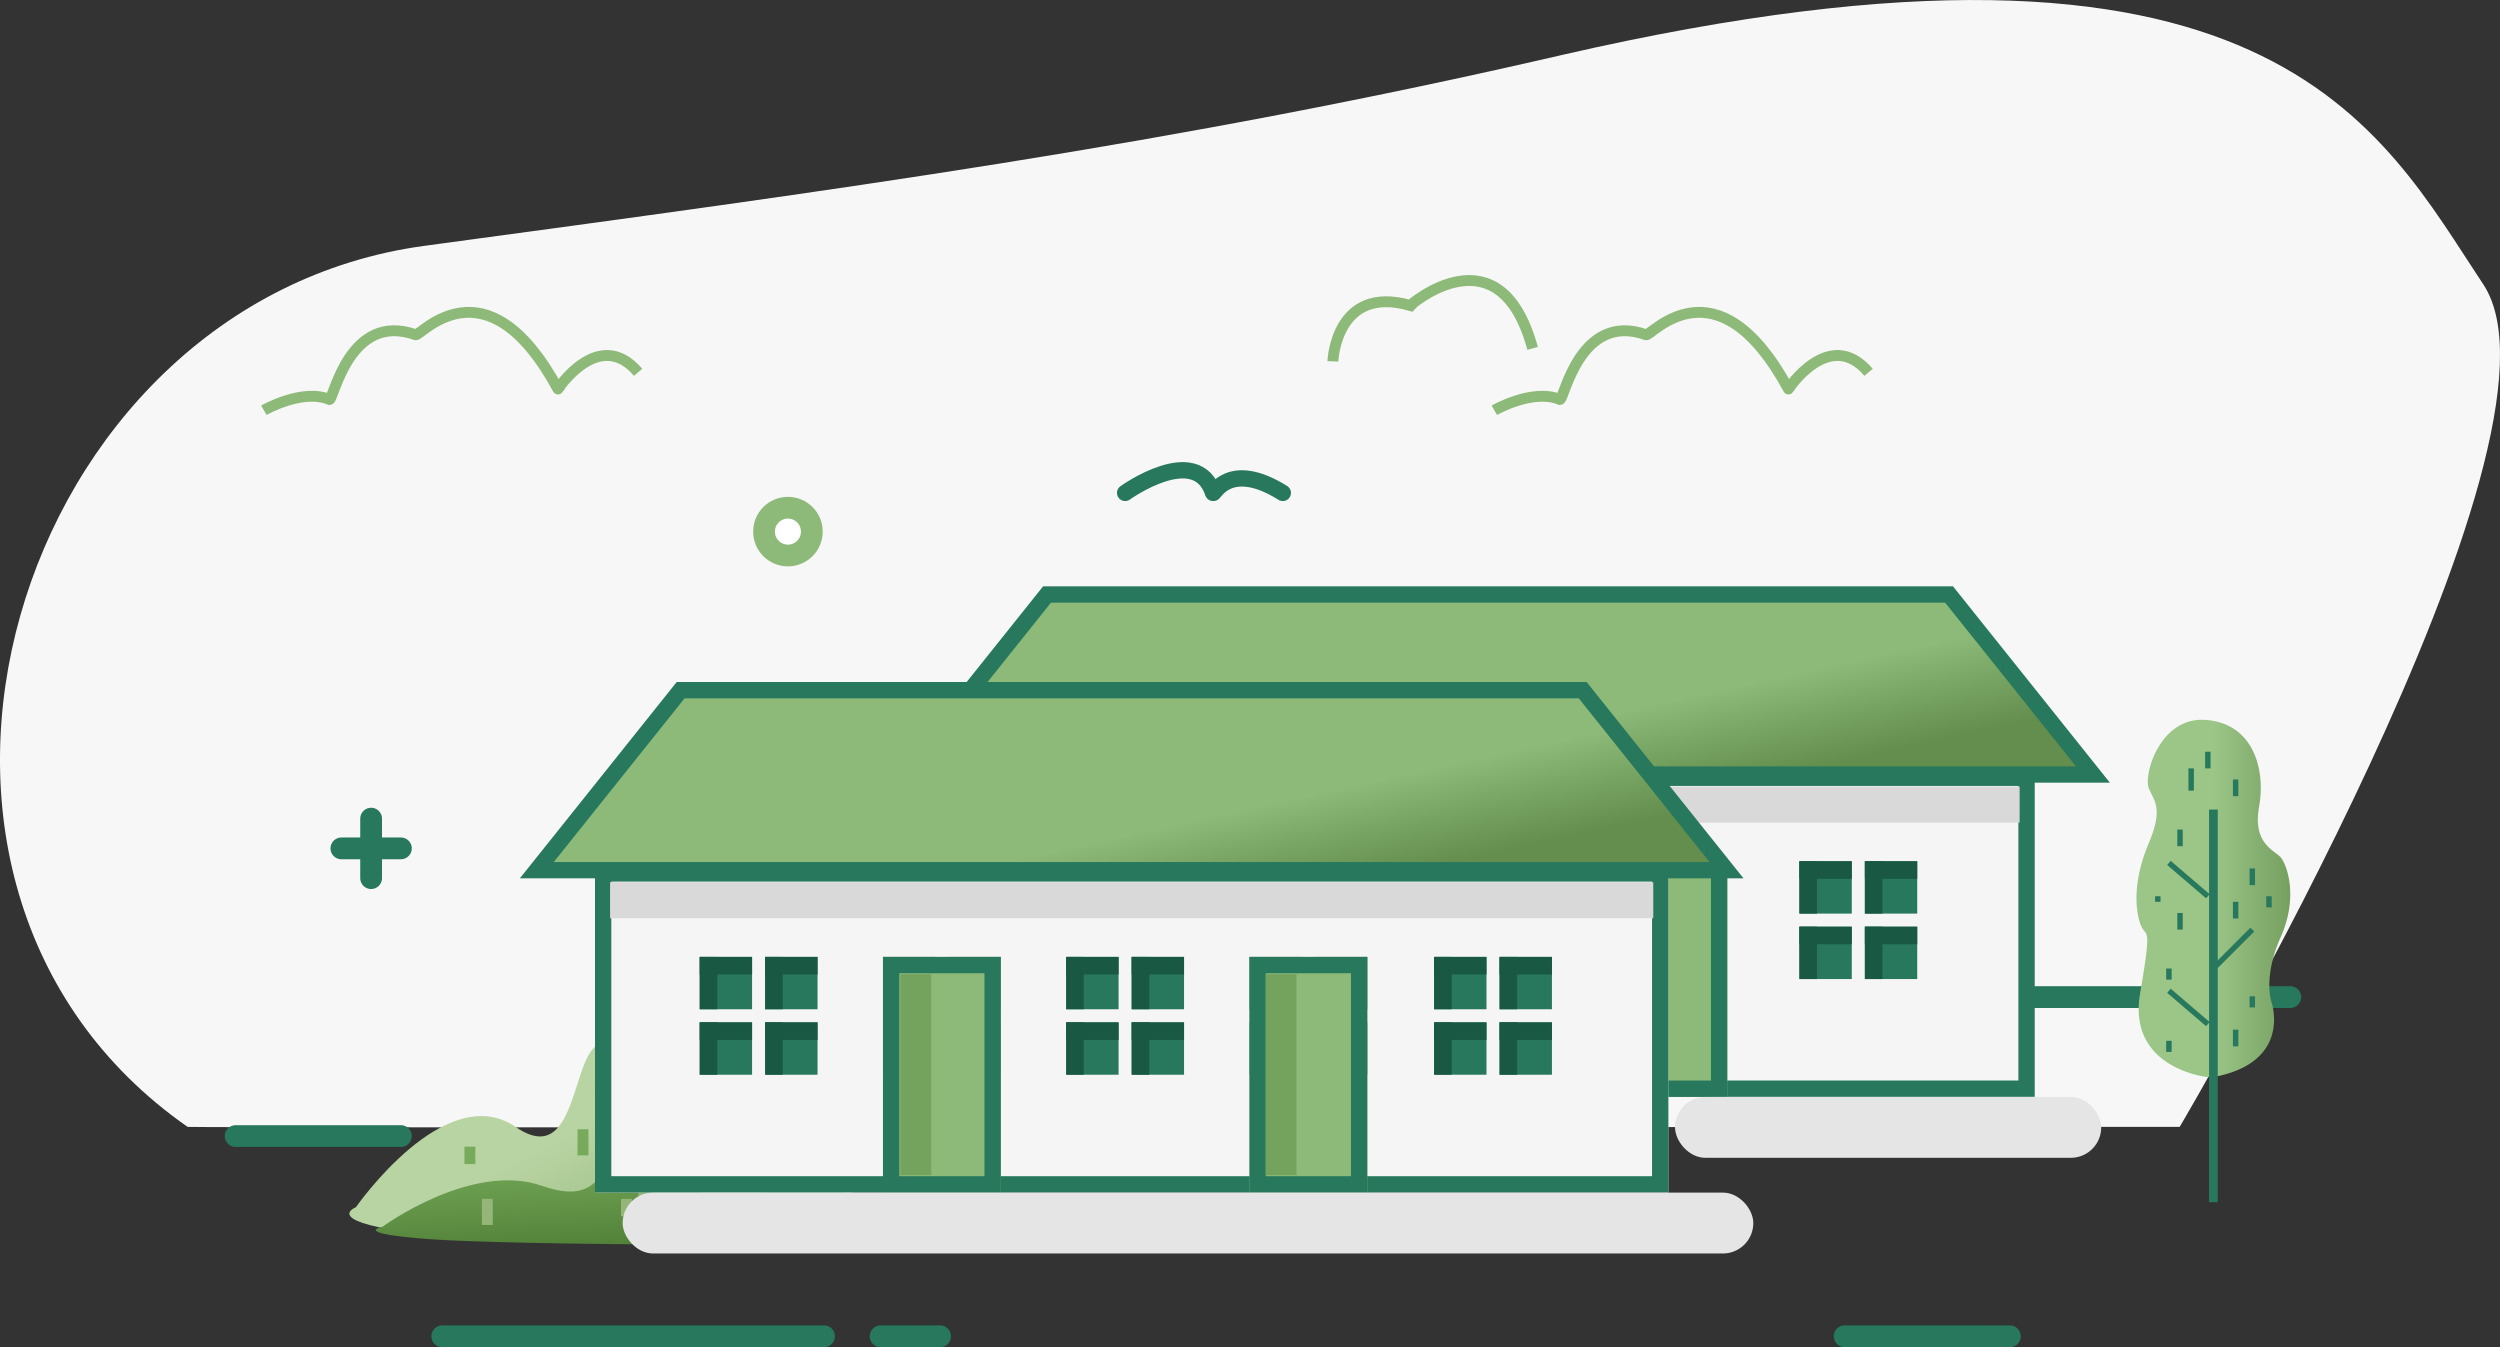 <svg xmlns="http://www.w3.org/2000/svg" xmlns:xlink="http://www.w3.org/1999/xlink" width="229.66" height="123.756" viewBox="0 0 229.66 123.756">
  <rect x="0" y="0" width="229.66" height="123.756" fill="#333333" stroke="none"/>
  <defs>
    <linearGradient id="linear-gradient" x1="0.524" y1="0.385" x2="0.925" y2="0.742" gradientUnits="objectBoundingBox">
      <stop offset="0" stop-color="#b8d4a3"/>
      <stop offset="1" stop-color="#94b779"/>
    </linearGradient>
    <linearGradient id="linear-gradient-2" x1="0.5" x2="0.721" y2="0.905" gradientUnits="objectBoundingBox">
      <stop offset="0" stop-color="#77aa5b"/>
      <stop offset="1" stop-color="#538339"/>
    </linearGradient>
    <linearGradient id="linear-gradient-3" x1="0.706" y1="0.5" x2="0.962" y2="0.677" gradientUnits="objectBoundingBox">
      <stop offset="0" stop-color="#8dba78"/>
      <stop offset="1" stop-color="#638e4e"/>
    </linearGradient>
    <linearGradient id="linear-gradient-4" x1="0.5" x2="1.16" gradientUnits="objectBoundingBox">
      <stop offset="0" stop-color="#9cc687"/>
      <stop offset="1" stop-color="#638e4e"/>
    </linearGradient>
  </defs>
  <g id="Group_5303" data-name="Group 5303" transform="translate(-1098.075 -2479.915)">
    <path id="Path_23620" data-name="Path 23620" d="M-1898.441-9828.358s37.357-63.163,27.888-77.4-19.482-36.058-84.611-21.072c-35.644,8.249-66.755,12.429-104.516,17.537s-53.985,58.442-21.761,80.937C-2081.48-9828.25-1898.441-9828.358-1898.441-9828.358Z" transform="translate(3196.75 12411.791)" fill="#f7f7f7"/>
    <path id="Path_23622" data-name="Path 23622" d="M3570.453,17034.621s3.521-2.031,6.034-.99c.388-.062,1.841-8.107,7.91-5.947.372.227,6.437-7.258,13.074,4.984-.094.113,3.734-5.793,7.363-1.533" transform="translate(-2448.139 -14517.017)" fill="none" stroke="#8dba78" stroke-width="1"/>
    <line id="Line_169" data-name="Line 169" x2="15.18" transform="translate(1119.722 2584.279)" fill="none" stroke="#27785d" stroke-linecap="round" stroke-width="2"/>
    <g id="Group_5150" data-name="Group 5150" transform="translate(1129.436 2555.118)">
      <g id="Group_4937" data-name="Group 4937" transform="translate(0 2.733)">
        <line id="Line_85" data-name="Line 85" x2="5.466" fill="none" stroke="#27785d" stroke-linecap="round" stroke-width="2"/>
      </g>
      <g id="Group_4938" data-name="Group 4938" transform="translate(2.732 0) rotate(90)">
        <line id="Line_85-2" data-name="Line 85" x2="5.466" transform="translate(0)" fill="none" stroke="#27785d" stroke-linecap="round" stroke-width="2"/>
      </g>
    </g>
    <line id="Line_172" data-name="Line 172" x2="35.069" transform="translate(1138.703 2602.671)" fill="none" stroke="#27785d" stroke-linecap="round" stroke-width="2"/>
    <g id="Group_5156" data-name="Group 5156" transform="translate(1130.172 2575.771)">
      <path id="Path_22388" data-name="Path 22388" d="M5822.63,16764.131s8.208-11.828,14.684-7.369,4.768-9.877,8.992-7.381,4.629,9.57,7.457,9.457,10.167-3.7,11.989,0,4.839,6.064,2.746,7.535-33.941,1.064-41.407,0S5822.63,16764.131,5822.63,16764.131Z" transform="translate(-5822.032 -16749.086)" fill="url(#linear-gradient)"/>
      <path id="Path_22389" data-name="Path 22389" d="M5822.63,16758.387s8.208-6.033,14.684-3.762,4.768-3.7,8.992-2.424,4.629,3.543,7.457,3.486,10.167-1.891,11.989,0,4.839,3.09,2.746,3.84-33.941.541-41.407,0S5822.63,16758.387,5822.63,16758.387Z" transform="translate(-5819.603 -16741.541)" fill="url(#linear-gradient-2)"/>
      <line id="Line_153" data-name="Line 153" y2="1.598" transform="translate(11.071 9.483)" fill="none" stroke="#77aa5b" stroke-width="1"/>
      <line id="Line_154" data-name="Line 154" y2="2.397" transform="translate(21.458 7.885)" fill="none" stroke="#77aa5b" stroke-width="1"/>
      <line id="Line_155" data-name="Line 155" y2="0.799" transform="translate(23.056 3.89)" fill="none" stroke="#77aa5b" stroke-width="1"/>
      <line id="Line_156" data-name="Line 156" y2="1.598" transform="translate(25.452 4.689)" fill="none" stroke="#77aa5b" stroke-width="1"/>
      <line id="Line_157" data-name="Line 157" y2="1.598" transform="translate(38.236 11.081)" fill="none" stroke="#77aa5b" stroke-width="1"/>
      <line id="Line_158" data-name="Line 158" y2="0.799" transform="translate(35.04 10.282)" fill="none" stroke="#77aa5b" stroke-width="1"/>
      <line id="Line_159" data-name="Line 159" y2="1.598" transform="translate(25.452 14.277)" fill="none" stroke="#94b779" stroke-width="1"/>
      <line id="Line_160" data-name="Line 160" y2="2.397" transform="translate(27.05 12.679)" fill="none" stroke="#94b779" stroke-width="1"/>
      <line id="Line_161" data-name="Line 161" y2="2.397" transform="translate(12.669 14.277)" fill="none" stroke="#94b779" stroke-width="1"/>
      <line id="Line_162" data-name="Line 162" y2="0.799" transform="translate(43.03 15.875)" fill="none" stroke="#94b779" stroke-width="1"/>
    </g>
    <g id="Rectangle_2352" data-name="Rectangle 2352" transform="translate(1186.389 2550.614)" fill="#f5f5f5" stroke="#27785d" stroke-width="1.5">
      <rect width="98.604" height="30.062" stroke="none"/>
      <rect x="0.75" y="0.75" width="97.104" height="28.562" fill="none"/>
    </g>
    <g id="Group_5145" data-name="Group 5145" transform="translate(1196.01 2559.032)">
      <rect id="Rectangle_2043" data-name="Rectangle 2043" width="4.81" height="4.81" fill="#27785d"/>
      <rect id="Rectangle_2044" data-name="Rectangle 2044" width="4.81" height="4.81" transform="translate(6.012)" fill="#27785d"/>
      <rect id="Rectangle_2045" data-name="Rectangle 2045" width="4.81" height="4.81" transform="translate(0 6.012)" fill="#27785d"/>
      <rect id="Rectangle_2046" data-name="Rectangle 2046" width="4.81" height="4.81" transform="translate(6.012 6.012)" fill="#27785d"/>
    </g>
    <g id="Path_23621" data-name="Path 23621" transform="translate(1179.485 2533.78)" fill="url(#linear-gradient-3)">
      <path d="M 110.855 17.287 L 1.559 17.287 L 14.773 0.75 L 97.641 0.75 L 110.855 17.287 Z" stroke="none"/>
      <path d="M 15.134 1.5 L 3.119 16.537 L 109.295 16.537 L 97.28 1.5 L 15.134 1.5 M 14.412 5.7220458984375e-06 L 98.002 5.7220458984375e-06 L 112.414 18.037 L 7.62939453125e-06 18.037 L 14.412 5.7220458984375e-06 Z" stroke="none" fill="#27785d"/>
    </g>
    <g id="Group_5146" data-name="Group 5146" transform="translate(1212.844 2559.032)">
      <rect id="Rectangle_2043-2" data-name="Rectangle 2043" width="4.81" height="4.81" fill="#27785d"/>
      <rect id="Rectangle_2044-2" data-name="Rectangle 2044" width="4.81" height="4.81" transform="translate(6.012)" fill="#27785d"/>
      <rect id="Rectangle_2045-2" data-name="Rectangle 2045" width="4.81" height="4.81" transform="translate(0 6.012)" fill="#27785d"/>
      <rect id="Rectangle_2046-2" data-name="Rectangle 2046" width="4.81" height="4.81" transform="translate(6.012 6.012)" fill="#27785d"/>
    </g>
    <g id="Group_5147" data-name="Group 5147" transform="translate(1229.679 2559.032)">
      <rect id="Rectangle_2043-3" data-name="Rectangle 2043" width="4.81" height="4.81" fill="#27785d"/>
      <rect id="Rectangle_2044-3" data-name="Rectangle 2044" width="4.81" height="4.81" transform="translate(6.012)" fill="#27785d"/>
      <rect id="Rectangle_2045-3" data-name="Rectangle 2045" width="4.81" height="4.81" transform="translate(0 6.012)" fill="#27785d"/>
      <rect id="Rectangle_2046-3" data-name="Rectangle 2046" width="4.81" height="4.81" transform="translate(6.012 6.012)" fill="#27785d"/>
    </g>
    <g id="Rectangle_2353" data-name="Rectangle 2353" transform="translate(1245.928 2559.032)" fill="#8dba78" stroke="#27785d" stroke-width="1.5">
      <rect width="10.822" height="21.645" stroke="none"/>
      <rect x="0.75" y="0.75" width="9.322" height="20.145" fill="none"/>
    </g>
    <g id="Rectangle_2354" data-name="Rectangle 2354" transform="translate(1212.844 2559.032)" fill="#8dba78" stroke="#27785d" stroke-width="1.5">
      <rect width="10.822" height="21.645" stroke="none"/>
      <rect x="0.75" y="0.75" width="9.322" height="20.145" fill="none"/>
    </g>
    <g id="Rectangle_2355" data-name="Rectangle 2355" transform="translate(1152.734 2559.403)" fill="#f5f5f5" stroke="#27785d" stroke-width="1.5">
      <rect width="98.604" height="30.062" stroke="none"/>
      <rect x="0.75" y="0.75" width="97.104" height="28.562" fill="none"/>
    </g>
    <g id="Group_5148" data-name="Group 5148" transform="translate(1179.189 2567.82)">
      <rect id="Rectangle_2043-4" data-name="Rectangle 2043" width="4.81" height="4.81" fill="#27785d"/>
      <rect id="Rectangle_2044-4" data-name="Rectangle 2044" width="4.81" height="4.81" transform="translate(6.012)" fill="#27785d"/>
      <rect id="Rectangle_2045-4" data-name="Rectangle 2045" width="4.81" height="4.81" transform="translate(0 6.012)" fill="#27785d"/>
      <rect id="Rectangle_2046-4" data-name="Rectangle 2046" width="4.81" height="4.81" transform="translate(6.012 6.012)" fill="#27785d"/>
    </g>
    <g id="Group_5149" data-name="Group 5149" transform="translate(1212.858 2567.82)">
      <rect id="Rectangle_2043-5" data-name="Rectangle 2043" width="4.81" height="4.81" fill="#27785d"/>
      <rect id="Rectangle_2044-5" data-name="Rectangle 2044" width="4.81" height="4.81" transform="translate(6.012)" fill="#27785d"/>
      <rect id="Rectangle_2045-5" data-name="Rectangle 2045" width="4.81" height="4.81" transform="translate(0 6.012)" fill="#27785d"/>
      <rect id="Rectangle_2046-5" data-name="Rectangle 2046" width="4.81" height="4.81" transform="translate(6.012 6.012)" fill="#27785d"/>
    </g>
    <g id="Rectangle_2356" data-name="Rectangle 2356" transform="translate(1212.858 2567.82)" fill="#8dba78" stroke="#27785d" stroke-width="1.5">
      <rect width="10.822" height="21.645" stroke="none"/>
      <rect x="0.75" y="0.75" width="9.322" height="20.145" fill="none"/>
    </g>
    <g id="Rectangle_2357" data-name="Rectangle 2357" transform="translate(1179.189 2567.82)" fill="#8dba78" stroke="#27785d" stroke-width="1.5">
      <rect width="10.822" height="21.645" stroke="none"/>
      <rect x="0.75" y="0.75" width="9.322" height="20.145" fill="none"/>
    </g>
    <path id="Path_23623" data-name="Path 23623" d="M3570.453,17034.621s3.521-2.031,6.034-.99c.388-.062,1.841-8.107,7.91-5.947.372.227,6.437-7.258,13.074,4.984-.094.113,3.734-5.793,7.363-1.533" transform="translate(-2335.103 -14517.017)" fill="none" stroke="#8dba78" stroke-width="1"/>
    <path id="Path_23624" data-name="Path 23624" d="M3731.02,17033.551s.253-7.082,7.1-5.139c.013-.02,8.214-7.187,11.25,3.947" transform="translate(-2510.502 -14520.44)" fill="none" stroke="#8dba78" stroke-width="1"/>
    <path id="Path_23625" data-name="Path 23625" d="M3641.766,16362.168s6.509-4.674,8.083,0c.081.16,1.481-3.072,6.4,0" transform="translate(-2440.331 -13836.974)" fill="none" stroke="#27785d" stroke-linecap="round" stroke-width="1.5"/>
    <line id="Line_170" data-name="Line 170" x2="15.18" transform="translate(1267.531 2602.671)" fill="none" stroke="#27785d" stroke-linecap="round" stroke-width="2"/>
    <line id="Line_171" data-name="Line 171" x2="23.37" transform="translate(1285.103 2571.512)" fill="none" stroke="#27785d" stroke-linecap="round" stroke-width="2"/>
    <g id="Ellipse_188" data-name="Ellipse 188" transform="translate(1167.261 2525.555)" fill="#fff" stroke="#8dba78" stroke-width="2">
      <circle cx="3.196" cy="3.196" r="3.196" stroke="none"/>
      <circle cx="3.196" cy="3.196" r="2.196" fill="none"/>
    </g>
    <rect id="Rectangle_2358" data-name="Rectangle 2358" width="103.866" height="5.593" rx="2.796" transform="translate(1155.275 2589.473)" fill="#e5e5e5"/>
    <rect id="Rectangle_2359" data-name="Rectangle 2359" width="39.15" height="5.593" rx="2.796" transform="translate(1251.951 2580.684)" fill="#e5e5e5"/>
    <line id="Line_173" data-name="Line 173" x2="5.466" transform="translate(1178.971 2602.671)" fill="none" stroke="#27785d" stroke-linecap="round" stroke-width="2"/>
    <g id="Group_5154" data-name="Group 5154" transform="translate(1294.34 2546.035)">
      <path id="Path_22387" data-name="Path 22387" d="M5796.112,17061.566s-7.295-.783-6.118-7.66.518-4.883,0-6.463-.547-4.176.8-7.359.5-3.865,0-5.031.985-6.66,5.314-6.279,5.427,4.58,4.818,7.975,1.427,3.994,1.992,4.656,1.642,3.609,0,7.3-.866,5.941-.866,5.941,1.988,5.543-5.261,6.92A2.983,2.983,0,0,0,5796.112,17061.566Z" transform="translate(-5789.663 -17028.754)" fill="url(#linear-gradient-4)"/>
      <path id="Path_22388-2" data-name="Path 22388" d="M5803.5,17080.98v-36.07" transform="translate(-5796.433 -17036.66)" fill="none" stroke="#27785d" stroke-width="0.8"/>
      <line id="Line_57" data-name="Line 57" y1="3.575" x2="3.575" transform="translate(7.067 19.278)" fill="none" stroke="#27785d" stroke-width="0.5"/>
      <line id="Line_58" data-name="Line 58" x1="3.575" y1="3.064" transform="translate(2.981 13.15)" fill="none" stroke="#27785d" stroke-width="0.5"/>
      <line id="Line_59" data-name="Line 59" x1="3.575" y1="3.064" transform="translate(2.981 24.895)" fill="none" stroke="#27785d" stroke-width="0.5"/>
      <line id="Line_60" data-name="Line 60" y2="1.532" transform="translate(9.109 5.489)" fill="none" stroke="#27785d" stroke-width="0.5"/>
      <line id="Line_61" data-name="Line 61" y2="1.532" transform="translate(6.556 2.935)" fill="none" stroke="#27785d" stroke-width="0.5"/>
      <line id="Line_62" data-name="Line 62" y2="2.043" transform="translate(5.024 4.467)" fill="none" stroke="#27785d" stroke-width="0.5"/>
      <line id="Line_63" data-name="Line 63" y2="1.532" transform="translate(4.002 10.085)" fill="none" stroke="#27785d" stroke-width="0.5"/>
      <line id="Line_64" data-name="Line 64" y2="1.532" transform="translate(10.641 13.66)" fill="none" stroke="#27785d" stroke-width="0.5"/>
      <line id="Line_65" data-name="Line 65" y2="1.021" transform="translate(12.173 16.214)" fill="none" stroke="#27785d" stroke-width="0.5"/>
      <line id="Line_66" data-name="Line 66" y2="1.532" transform="translate(9.109 16.724)" fill="none" stroke="#27785d" stroke-width="0.5"/>
      <line id="Line_67" data-name="Line 67" y2="1.532" transform="translate(4.002 17.746)" fill="none" stroke="#27785d" stroke-width="0.5"/>
      <line id="Line_68" data-name="Line 68" y2="0.511" transform="translate(1.96 16.214)" fill="none" stroke="#27785d" stroke-width="0.5"/>
      <line id="Line_69" data-name="Line 69" y2="1.021" transform="translate(2.981 22.853)" fill="none" stroke="#27785d" stroke-width="0.5"/>
      <line id="Line_70" data-name="Line 70" y2="1.021" transform="translate(10.641 25.405)" fill="none" stroke="#27785d" stroke-width="0.5"/>
      <line id="Line_71" data-name="Line 71" y2="1.532" transform="translate(9.109 28.47)" fill="none" stroke="#27785d" stroke-width="0.5"/>
      <line id="Line_72" data-name="Line 72" y2="1.021" transform="translate(2.981 29.491)" fill="none" stroke="#27785d" stroke-width="0.5"/>
    </g>
    <rect id="Rectangle_2361" data-name="Rectangle 2361" width="2.833" height="18.449" transform="translate(1180.787 2569.419)" fill="#74a35d"/>
    <rect id="Rectangle_2362" data-name="Rectangle 2362" width="2.833" height="18.449" transform="translate(1214.344 2569.419)" fill="#74a35d"/>
    <g id="Group_5157" data-name="Group 5157" transform="translate(1162.354 2567.82)">
      <rect id="Rectangle_2043-6" data-name="Rectangle 2043" width="4.81" height="4.81" transform="translate(0 0)" fill="#27785d"/>
      <rect id="Rectangle_2044-6" data-name="Rectangle 2044" width="4.81" height="4.81" transform="translate(6.013 0)" fill="#27785d"/>
      <rect id="Rectangle_2045-6" data-name="Rectangle 2045" width="4.81" height="4.81" transform="translate(0 6.013)" fill="#27785d"/>
      <rect id="Rectangle_2046-6" data-name="Rectangle 2046" width="4.81" height="4.81" transform="translate(6.013 6.013)" fill="#27785d"/>
      <g id="Group_5034" data-name="Group 5034" transform="translate(0 0)">
        <rect id="Rectangle_2201" data-name="Rectangle 2201" width="1.614" height="4.81" transform="translate(0 6.013)" fill="#195843"/>
        <rect id="Rectangle_2202" data-name="Rectangle 2202" width="1.614" height="4.81" transform="translate(0 7.627) rotate(-90)" fill="#195843"/>
        <rect id="Rectangle_2203" data-name="Rectangle 2203" width="1.614" height="4.81" transform="translate(6.013 6.013)" fill="#195843"/>
        <rect id="Rectangle_2204" data-name="Rectangle 2204" width="1.614" height="4.81" transform="translate(6.013 7.627) rotate(-90)" fill="#195843"/>
        <rect id="Rectangle_2205" data-name="Rectangle 2205" width="1.614" height="4.81" fill="#195843"/>
        <rect id="Rectangle_2206" data-name="Rectangle 2206" width="1.614" height="4.81" transform="translate(0 1.614) rotate(-90)" fill="#195843"/>
        <rect id="Rectangle_2207" data-name="Rectangle 2207" width="1.614" height="4.81" transform="translate(6.013)" fill="#195843"/>
        <rect id="Rectangle_2208" data-name="Rectangle 2208" width="1.614" height="4.81" transform="translate(6.013 1.614) rotate(-90)" fill="#195843"/>
      </g>
    </g>
    <g id="Group_5158" data-name="Group 5158" transform="translate(1196.023 2567.82)">
      <rect id="Rectangle_2043-7" data-name="Rectangle 2043" width="4.81" height="4.81" transform="translate(0 0)" fill="#27785d"/>
      <rect id="Rectangle_2044-7" data-name="Rectangle 2044" width="4.81" height="4.81" transform="translate(6.013 0)" fill="#27785d"/>
      <rect id="Rectangle_2045-7" data-name="Rectangle 2045" width="4.81" height="4.81" transform="translate(0 6.013)" fill="#27785d"/>
      <rect id="Rectangle_2046-7" data-name="Rectangle 2046" width="4.81" height="4.81" transform="translate(6.013 6.013)" fill="#27785d"/>
      <g id="Group_5034-2" data-name="Group 5034" transform="translate(0 0)">
        <rect id="Rectangle_2201-2" data-name="Rectangle 2201" width="1.614" height="4.81" transform="translate(0 6.013)" fill="#195843"/>
        <rect id="Rectangle_2202-2" data-name="Rectangle 2202" width="1.614" height="4.81" transform="translate(0 7.627) rotate(-90)" fill="#195843"/>
        <rect id="Rectangle_2203-2" data-name="Rectangle 2203" width="1.614" height="4.81" transform="translate(6.013 6.013)" fill="#195843"/>
        <rect id="Rectangle_2204-2" data-name="Rectangle 2204" width="1.614" height="4.81" transform="translate(6.013 7.627) rotate(-90)" fill="#195843"/>
        <rect id="Rectangle_2205-2" data-name="Rectangle 2205" width="1.614" height="4.81" fill="#195843"/>
        <rect id="Rectangle_2206-2" data-name="Rectangle 2206" width="1.614" height="4.81" transform="translate(0 1.614) rotate(-90)" fill="#195843"/>
        <rect id="Rectangle_2207-2" data-name="Rectangle 2207" width="1.614" height="4.81" transform="translate(6.013)" fill="#195843"/>
        <rect id="Rectangle_2208-2" data-name="Rectangle 2208" width="1.614" height="4.81" transform="translate(6.013 1.614) rotate(-90)" fill="#195843"/>
      </g>
    </g>
    <g id="Group_5159" data-name="Group 5159" transform="translate(1229.819 2567.82)">
      <rect id="Rectangle_2043-8" data-name="Rectangle 2043" width="4.81" height="4.81" transform="translate(0 0)" fill="#27785d"/>
      <rect id="Rectangle_2044-8" data-name="Rectangle 2044" width="4.81" height="4.81" transform="translate(6.013 0)" fill="#27785d"/>
      <rect id="Rectangle_2045-8" data-name="Rectangle 2045" width="4.81" height="4.81" transform="translate(0 6.013)" fill="#27785d"/>
      <rect id="Rectangle_2046-8" data-name="Rectangle 2046" width="4.81" height="4.81" transform="translate(6.013 6.013)" fill="#27785d"/>
      <g id="Group_5034-3" data-name="Group 5034" transform="translate(0 0)">
        <rect id="Rectangle_2201-3" data-name="Rectangle 2201" width="1.614" height="4.81" transform="translate(0 6.013)" fill="#195843"/>
        <rect id="Rectangle_2202-3" data-name="Rectangle 2202" width="1.614" height="4.81" transform="translate(0 7.627) rotate(-90)" fill="#195843"/>
        <rect id="Rectangle_2203-3" data-name="Rectangle 2203" width="1.614" height="4.81" transform="translate(6.013 6.013)" fill="#195843"/>
        <rect id="Rectangle_2204-3" data-name="Rectangle 2204" width="1.614" height="4.81" transform="translate(6.013 7.627) rotate(-90)" fill="#195843"/>
        <rect id="Rectangle_2205-3" data-name="Rectangle 2205" width="1.614" height="4.81" fill="#195843"/>
        <rect id="Rectangle_2206-3" data-name="Rectangle 2206" width="1.614" height="4.81" transform="translate(0 1.614) rotate(-90)" fill="#195843"/>
        <rect id="Rectangle_2207-3" data-name="Rectangle 2207" width="1.614" height="4.81" transform="translate(6.013)" fill="#195843"/>
        <rect id="Rectangle_2208-3" data-name="Rectangle 2208" width="1.614" height="4.81" transform="translate(6.013 1.614) rotate(-90)" fill="#195843"/>
      </g>
    </g>
    <g id="Group_5160" data-name="Group 5160" transform="translate(1263.376 2559.032)">
      <rect id="Rectangle_2043-9" data-name="Rectangle 2043" width="4.81" height="4.81" transform="translate(0 0)" fill="#27785d"/>
      <rect id="Rectangle_2044-9" data-name="Rectangle 2044" width="4.81" height="4.81" transform="translate(6.013 0)" fill="#27785d"/>
      <rect id="Rectangle_2045-9" data-name="Rectangle 2045" width="4.81" height="4.81" transform="translate(0 6.013)" fill="#27785d"/>
      <rect id="Rectangle_2046-9" data-name="Rectangle 2046" width="4.81" height="4.81" transform="translate(6.013 6.013)" fill="#27785d"/>
      <g id="Group_5034-4" data-name="Group 5034" transform="translate(0 0)">
        <rect id="Rectangle_2201-4" data-name="Rectangle 2201" width="1.614" height="4.81" transform="translate(0 6.013)" fill="#195843"/>
        <rect id="Rectangle_2202-4" data-name="Rectangle 2202" width="1.614" height="4.81" transform="translate(0 7.627) rotate(-90)" fill="#195843"/>
        <rect id="Rectangle_2203-4" data-name="Rectangle 2203" width="1.614" height="4.81" transform="translate(6.013 6.013)" fill="#195843"/>
        <rect id="Rectangle_2204-4" data-name="Rectangle 2204" width="1.614" height="4.81" transform="translate(6.013 7.627) rotate(-90)" fill="#195843"/>
        <rect id="Rectangle_2205-4" data-name="Rectangle 2205" width="1.614" height="4.81" fill="#195843"/>
        <rect id="Rectangle_2206-4" data-name="Rectangle 2206" width="1.614" height="4.81" transform="translate(0 1.614) rotate(-90)" fill="#195843"/>
        <rect id="Rectangle_2207-4" data-name="Rectangle 2207" width="1.614" height="4.81" transform="translate(6.013)" fill="#195843"/>
        <rect id="Rectangle_2208-4" data-name="Rectangle 2208" width="1.614" height="4.81" transform="translate(6.013 1.614) rotate(-90)" fill="#195843"/>
      </g>
    </g>
    <rect id="Rectangle_2363" data-name="Rectangle 2363" width="95.83" height="3.309" transform="translate(1154.121 2560.961)" fill="#d9d9d9"/>
    <rect id="Rectangle_2364" data-name="Rectangle 2364" width="32.268" height="3.309" transform="translate(1251.338 2552.173)" fill="#d9d9d9"/>
    <g id="Path_23749" data-name="Path 23749" transform="translate(1145.828 2542.568)" fill="url(#linear-gradient-3)">
      <path d="M 110.855 17.287 L 1.559 17.287 L 14.773 0.75 L 97.641 0.75 L 110.855 17.287 Z" stroke="none"/>
      <path d="M 15.134 1.5 L 3.119 16.537 L 109.295 16.537 L 97.28 1.5 L 15.134 1.5 M 14.412 5.7220458984375e-06 L 98.002 5.7220458984375e-06 L 112.414 18.037 L 7.62939453125e-06 18.037 L 14.412 5.7220458984375e-06 Z" stroke="none" fill="#27785d"/>
    </g>
  </g>
</svg>
